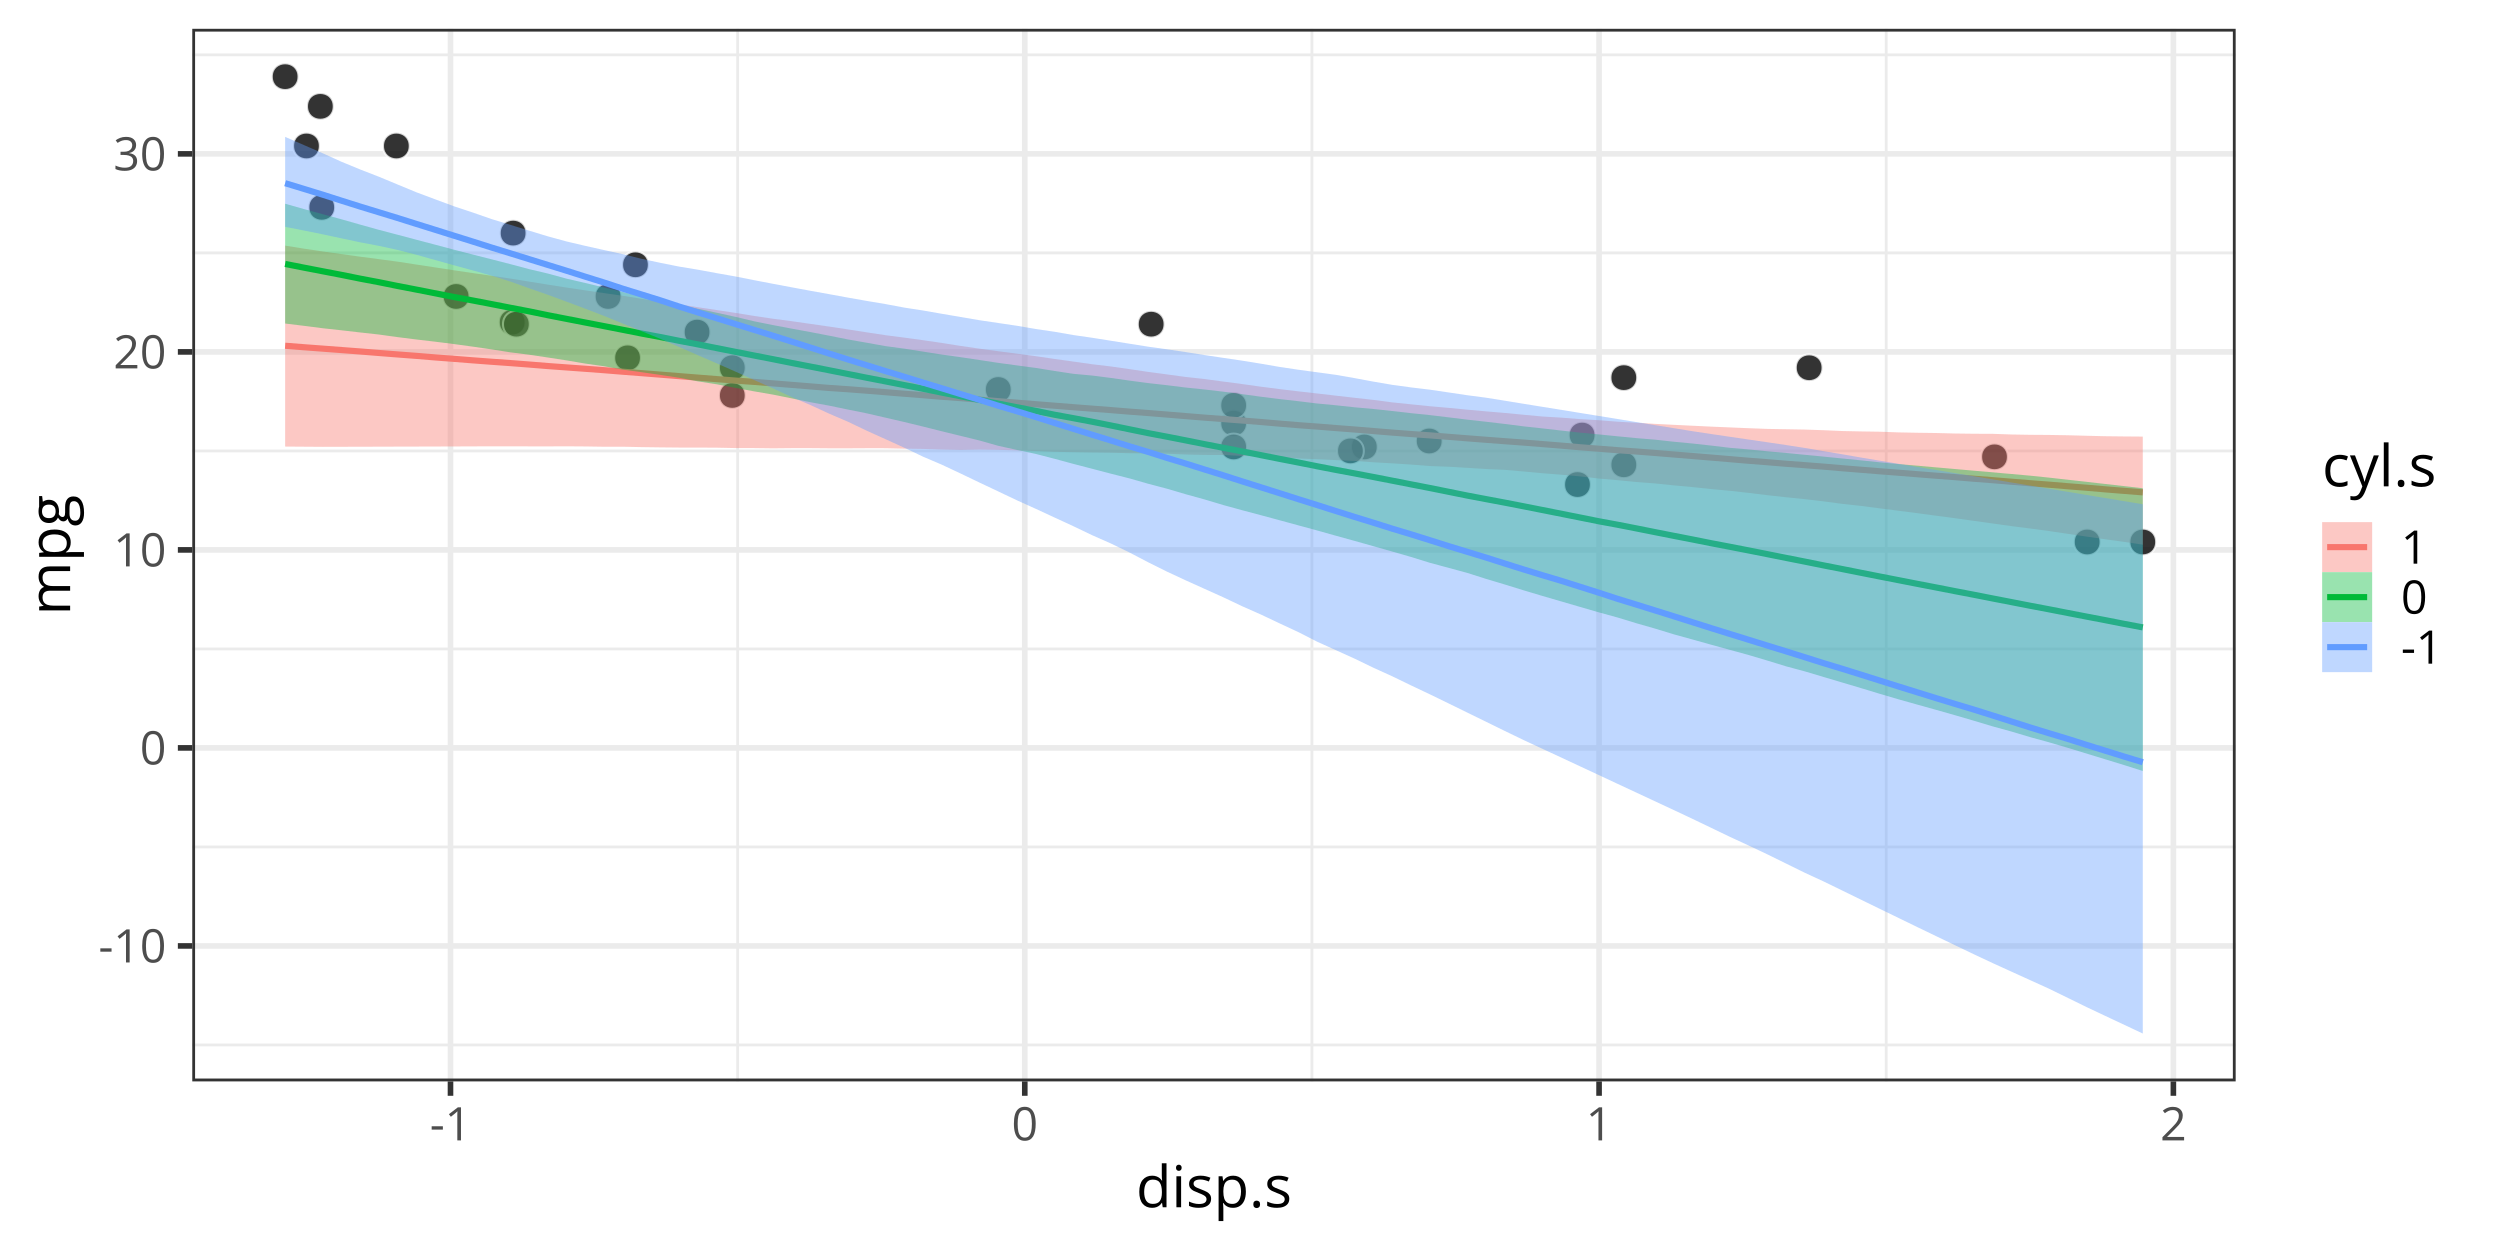 <?xml version="1.0" encoding="UTF-8"?>
<svg xmlns="http://www.w3.org/2000/svg" xmlns:xlink="http://www.w3.org/1999/xlink" width="864pt" height="432pt" viewBox="0 0 864 432" version="1.1">
<defs>
<g>
<symbol overflow="visible" id="glyph0-0">
<path style="stroke:none;" d=""/>
</symbol>
<symbol overflow="visible" id="glyph0-1">
<path style="stroke:none;" d="M 0.641 -3.719 L 0.641 -4.875 L 4.516 -4.875 L 4.516 -3.719 Z M 0.641 -3.719 "/>
</symbol>
<symbol overflow="visible" id="glyph0-2">
<path style="stroke:none;" d="M 5.625 0 L 4.359 0 L 4.359 -8.094 C 4.359 -8.406 4.359 -8.672 4.359 -8.891 C 4.359 -9.109 4.363 -9.312 4.375 -9.5 C 4.383 -9.688 4.395 -9.875 4.406 -10.062 C 4.25 -9.895 4.098 -9.754 3.953 -9.641 C 3.816 -9.523 3.645 -9.379 3.438 -9.203 L 2.125 -8.156 L 1.453 -9.047 L 4.547 -11.422 L 5.625 -11.422 Z M 5.625 0 "/>
</symbol>
<symbol overflow="visible" id="glyph0-3">
<path style="stroke:none;" d="M 8.344 -5.734 C 8.344 -4.805 8.27 -3.977 8.125 -3.25 C 7.988 -2.52 7.77 -1.898 7.469 -1.391 C 7.164 -0.891 6.773 -0.504 6.297 -0.234 C 5.816 0.023 5.238 0.156 4.562 0.156 C 3.719 0.156 3.016 -0.07 2.453 -0.531 C 1.898 -1 1.488 -1.672 1.219 -2.547 C 0.945 -3.43 0.812 -4.492 0.812 -5.734 C 0.812 -6.953 0.93 -8 1.172 -8.875 C 1.422 -9.75 1.82 -10.422 2.375 -10.891 C 2.926 -11.367 3.656 -11.609 4.562 -11.609 C 5.426 -11.609 6.133 -11.375 6.688 -10.906 C 7.25 -10.438 7.664 -9.766 7.938 -8.891 C 8.207 -8.016 8.344 -6.961 8.344 -5.734 Z M 2.109 -5.734 C 2.109 -4.672 2.188 -3.785 2.344 -3.078 C 2.508 -2.367 2.773 -1.836 3.141 -1.484 C 3.504 -1.129 3.977 -0.953 4.562 -0.953 C 5.156 -0.953 5.629 -1.125 5.984 -1.469 C 6.348 -1.82 6.613 -2.352 6.781 -3.062 C 6.945 -3.77 7.031 -4.66 7.031 -5.734 C 7.031 -6.773 6.945 -7.648 6.781 -8.359 C 6.625 -9.066 6.363 -9.598 6 -9.953 C 5.645 -10.305 5.164 -10.484 4.562 -10.484 C 3.969 -10.484 3.488 -10.305 3.125 -9.953 C 2.77 -9.598 2.508 -9.066 2.344 -8.359 C 2.188 -7.648 2.109 -6.773 2.109 -5.734 Z M 2.109 -5.734 "/>
</symbol>
<symbol overflow="visible" id="glyph0-4">
<path style="stroke:none;" d="M 8.281 0 L 0.797 0 L 0.797 -1.094 L 3.844 -4.188 C 4.414 -4.758 4.895 -5.27 5.281 -5.719 C 5.664 -6.164 5.957 -6.609 6.156 -7.047 C 6.363 -7.484 6.469 -7.961 6.469 -8.484 C 6.469 -9.129 6.273 -9.617 5.891 -9.953 C 5.516 -10.297 5.016 -10.469 4.391 -10.469 C 3.836 -10.469 3.348 -10.375 2.922 -10.188 C 2.504 -10 2.078 -9.734 1.641 -9.391 L 0.938 -10.266 C 1.238 -10.523 1.566 -10.754 1.922 -10.953 C 2.285 -11.148 2.672 -11.305 3.078 -11.422 C 3.484 -11.535 3.922 -11.594 4.391 -11.594 C 5.086 -11.594 5.691 -11.469 6.203 -11.219 C 6.711 -10.977 7.109 -10.629 7.391 -10.172 C 7.672 -9.723 7.812 -9.188 7.812 -8.562 C 7.812 -7.957 7.691 -7.395 7.453 -6.875 C 7.211 -6.352 6.875 -5.836 6.438 -5.328 C 6.008 -4.828 5.504 -4.289 4.922 -3.719 L 2.438 -1.25 L 2.438 -1.188 L 8.281 -1.188 Z M 8.281 0 "/>
</symbol>
<symbol overflow="visible" id="glyph0-5">
<path style="stroke:none;" d="M 7.859 -8.766 C 7.859 -8.254 7.758 -7.812 7.562 -7.438 C 7.363 -7.062 7.086 -6.754 6.734 -6.516 C 6.379 -6.273 5.961 -6.109 5.484 -6.016 L 5.484 -5.953 C 6.391 -5.836 7.066 -5.547 7.516 -5.078 C 7.973 -4.609 8.203 -3.992 8.203 -3.234 C 8.203 -2.578 8.047 -1.992 7.734 -1.484 C 7.43 -0.973 6.957 -0.57 6.312 -0.281 C 5.676 0.008 4.863 0.156 3.875 0.156 C 3.27 0.156 2.707 0.102 2.188 0 C 1.676 -0.094 1.188 -0.25 0.719 -0.469 L 0.719 -1.688 C 1.195 -1.457 1.711 -1.273 2.266 -1.141 C 2.828 -1.004 3.367 -0.938 3.891 -0.938 C 4.93 -0.938 5.68 -1.145 6.141 -1.562 C 6.609 -1.977 6.844 -2.547 6.844 -3.266 C 6.844 -3.754 6.711 -4.148 6.453 -4.453 C 6.191 -4.766 5.82 -4.988 5.344 -5.125 C 4.863 -5.27 4.285 -5.344 3.609 -5.344 L 2.469 -5.344 L 2.469 -6.453 L 3.609 -6.453 C 4.234 -6.453 4.758 -6.539 5.188 -6.719 C 5.625 -6.906 5.953 -7.164 6.172 -7.5 C 6.398 -7.832 6.516 -8.223 6.516 -8.672 C 6.516 -9.254 6.32 -9.703 5.938 -10.016 C 5.551 -10.328 5.031 -10.484 4.375 -10.484 C 3.969 -10.484 3.598 -10.441 3.266 -10.359 C 2.93 -10.273 2.617 -10.16 2.328 -10.016 C 2.035 -9.867 1.742 -9.703 1.453 -9.516 L 0.797 -10.406 C 1.211 -10.727 1.719 -11.004 2.312 -11.234 C 2.914 -11.473 3.598 -11.594 4.359 -11.594 C 5.523 -11.594 6.398 -11.328 6.984 -10.797 C 7.566 -10.266 7.859 -9.586 7.859 -8.766 Z M 7.859 -8.766 "/>
</symbol>
<symbol overflow="visible" id="glyph1-0">
<path style="stroke:none;" d=""/>
</symbol>
<symbol overflow="visible" id="glyph1-1">
<path style="stroke:none;" d="M 5.516 0.203 C 4.16 0.203 3.086 -0.258 2.297 -1.188 C 1.504 -2.113 1.109 -3.488 1.109 -5.312 C 1.109 -7.156 1.508 -8.547 2.312 -9.484 C 3.125 -10.43 4.203 -10.906 5.547 -10.906 C 6.109 -10.906 6.602 -10.828 7.031 -10.672 C 7.457 -10.523 7.82 -10.328 8.125 -10.078 C 8.426 -9.828 8.68 -9.539 8.891 -9.219 L 9.016 -9.219 C 8.984 -9.414 8.953 -9.691 8.922 -10.047 C 8.898 -10.398 8.891 -10.688 8.891 -10.906 L 8.891 -15.203 L 10.516 -15.203 L 10.516 0 L 9.203 0 L 8.969 -1.531 L 8.891 -1.531 C 8.691 -1.207 8.438 -0.914 8.125 -0.656 C 7.82 -0.395 7.457 -0.188 7.031 -0.031 C 6.602 0.125 6.098 0.203 5.516 0.203 Z M 5.766 -1.156 C 6.91 -1.156 7.723 -1.477 8.203 -2.125 C 8.68 -2.781 8.922 -3.75 8.922 -5.031 L 8.922 -5.328 C 8.922 -6.68 8.691 -7.723 8.234 -8.453 C 7.785 -9.18 6.961 -9.547 5.766 -9.547 C 4.773 -9.547 4.031 -9.16 3.531 -8.391 C 3.039 -7.629 2.797 -6.594 2.797 -5.281 C 2.797 -3.957 3.039 -2.938 3.531 -2.219 C 4.02 -1.508 4.766 -1.156 5.766 -1.156 Z M 5.766 -1.156 "/>
</symbol>
<symbol overflow="visible" id="glyph1-2">
<path style="stroke:none;" d="M 3.328 -10.703 L 3.328 0 L 1.703 0 L 1.703 -10.703 Z M 2.547 -14.703 C 2.805 -14.703 3.031 -14.613 3.219 -14.438 C 3.414 -14.27 3.516 -14.004 3.516 -13.641 C 3.516 -13.285 3.414 -13.02 3.219 -12.844 C 3.031 -12.664 2.805 -12.578 2.547 -12.578 C 2.266 -12.578 2.031 -12.664 1.844 -12.844 C 1.656 -13.02 1.562 -13.285 1.562 -13.641 C 1.562 -14.004 1.656 -14.27 1.844 -14.438 C 2.031 -14.613 2.266 -14.703 2.547 -14.703 Z M 2.547 -14.703 "/>
</symbol>
<symbol overflow="visible" id="glyph1-3">
<path style="stroke:none;" d="M 8.641 -2.938 C 8.641 -2.25 8.469 -1.672 8.125 -1.203 C 7.781 -0.742 7.289 -0.395 6.656 -0.156 C 6.02 0.082 5.266 0.203 4.391 0.203 C 3.641 0.203 2.988 0.141 2.438 0.016 C 1.895 -0.098 1.414 -0.266 1 -0.484 L 1 -1.969 C 1.438 -1.758 1.957 -1.566 2.562 -1.391 C 3.176 -1.211 3.797 -1.125 4.422 -1.125 C 5.348 -1.125 6.02 -1.27 6.438 -1.562 C 6.852 -1.863 7.062 -2.273 7.062 -2.797 C 7.062 -3.086 6.977 -3.344 6.812 -3.562 C 6.645 -3.789 6.363 -4.008 5.969 -4.219 C 5.582 -4.438 5.047 -4.672 4.359 -4.922 C 3.672 -5.18 3.078 -5.438 2.578 -5.688 C 2.086 -5.945 1.707 -6.266 1.438 -6.641 C 1.164 -7.016 1.031 -7.5 1.031 -8.094 C 1.031 -8.988 1.395 -9.68 2.125 -10.172 C 2.852 -10.66 3.816 -10.906 5.016 -10.906 C 5.66 -10.906 6.266 -10.836 6.828 -10.703 C 7.391 -10.578 7.914 -10.41 8.406 -10.203 L 7.859 -8.891 C 7.41 -9.086 6.938 -9.25 6.438 -9.375 C 5.938 -9.508 5.426 -9.578 4.906 -9.578 C 4.156 -9.578 3.578 -9.453 3.172 -9.203 C 2.773 -8.953 2.578 -8.613 2.578 -8.188 C 2.578 -7.852 2.672 -7.578 2.859 -7.359 C 3.047 -7.148 3.344 -6.945 3.75 -6.75 C 4.156 -6.562 4.695 -6.344 5.375 -6.094 C 6.039 -5.844 6.617 -5.586 7.109 -5.328 C 7.598 -5.066 7.973 -4.75 8.234 -4.375 C 8.504 -4 8.641 -3.52 8.641 -2.938 Z M 8.641 -2.938 "/>
</symbol>
<symbol overflow="visible" id="glyph1-4">
<path style="stroke:none;" d="M 6.734 -10.906 C 8.066 -10.906 9.129 -10.441 9.922 -9.516 C 10.723 -8.598 11.125 -7.219 11.125 -5.375 C 11.125 -4.164 10.941 -3.145 10.578 -2.312 C 10.211 -1.488 9.695 -0.863 9.031 -0.438 C 8.375 -0.008 7.598 0.203 6.703 0.203 C 6.129 0.203 5.629 0.129 5.203 -0.016 C 4.773 -0.172 4.406 -0.375 4.094 -0.625 C 3.789 -0.883 3.539 -1.164 3.344 -1.469 L 3.219 -1.469 C 3.238 -1.207 3.266 -0.898 3.297 -0.547 C 3.328 -0.191 3.344 0.117 3.344 0.391 L 3.344 4.781 L 1.703 4.781 L 1.703 -10.703 L 3.047 -10.703 L 3.266 -9.125 L 3.344 -9.125 C 3.551 -9.445 3.801 -9.742 4.094 -10.016 C 4.395 -10.285 4.758 -10.5 5.188 -10.656 C 5.625 -10.82 6.141 -10.906 6.734 -10.906 Z M 6.453 -9.531 C 5.711 -9.531 5.113 -9.383 4.656 -9.094 C 4.207 -8.812 3.879 -8.383 3.672 -7.812 C 3.461 -7.25 3.352 -6.535 3.344 -5.672 L 3.344 -5.359 C 3.344 -4.453 3.441 -3.688 3.641 -3.062 C 3.836 -2.438 4.164 -1.961 4.625 -1.641 C 5.082 -1.316 5.695 -1.156 6.469 -1.156 C 7.133 -1.156 7.688 -1.332 8.125 -1.688 C 8.57 -2.051 8.906 -2.551 9.125 -3.188 C 9.344 -3.832 9.453 -4.57 9.453 -5.406 C 9.453 -6.664 9.207 -7.664 8.719 -8.406 C 8.227 -9.156 7.473 -9.531 6.453 -9.531 Z M 6.453 -9.531 "/>
</symbol>
<symbol overflow="visible" id="glyph1-5">
<path style="stroke:none;" d="M 1.469 -1.016 C 1.469 -1.473 1.578 -1.797 1.797 -1.984 C 2.016 -2.18 2.285 -2.281 2.609 -2.281 C 2.941 -2.281 3.223 -2.18 3.453 -1.984 C 3.68 -1.797 3.797 -1.473 3.797 -1.016 C 3.797 -0.566 3.68 -0.238 3.453 -0.031 C 3.223 0.176 2.941 0.281 2.609 0.281 C 2.285 0.281 2.016 0.176 1.797 -0.031 C 1.578 -0.238 1.469 -0.566 1.469 -1.016 Z M 1.469 -1.016 "/>
</symbol>
<symbol overflow="visible" id="glyph1-6">
<path style="stroke:none;" d="M 6 0.203 C 5.031 0.203 4.176 0.004 3.438 -0.391 C 2.707 -0.797 2.133 -1.406 1.719 -2.219 C 1.312 -3.031 1.109 -4.055 1.109 -5.297 C 1.109 -6.586 1.32 -7.645 1.75 -8.469 C 2.188 -9.289 2.785 -9.898 3.547 -10.297 C 4.316 -10.703 5.188 -10.906 6.156 -10.906 C 6.688 -10.906 7.203 -10.848 7.703 -10.734 C 8.203 -10.629 8.609 -10.492 8.922 -10.328 L 8.438 -8.969 C 8.113 -9.102 7.738 -9.223 7.312 -9.328 C 6.883 -9.43 6.484 -9.484 6.109 -9.484 C 5.367 -9.484 4.754 -9.32 4.266 -9 C 3.773 -8.688 3.406 -8.219 3.156 -7.594 C 2.914 -6.977 2.797 -6.219 2.797 -5.312 C 2.797 -4.445 2.91 -3.707 3.141 -3.094 C 3.379 -2.477 3.734 -2.008 4.203 -1.688 C 4.68 -1.375 5.273 -1.219 5.984 -1.219 C 6.555 -1.219 7.066 -1.273 7.516 -1.391 C 7.973 -1.516 8.391 -1.656 8.766 -1.812 L 8.766 -0.375 C 8.398 -0.188 8 -0.047 7.562 0.047 C 7.125 0.148 6.602 0.203 6 0.203 Z M 6 0.203 "/>
</symbol>
<symbol overflow="visible" id="glyph1-7">
<path style="stroke:none;" d="M 0.016 -10.703 L 1.766 -10.703 L 4.125 -4.5 C 4.258 -4.133 4.383 -3.781 4.5 -3.438 C 4.613 -3.102 4.719 -2.781 4.812 -2.469 C 4.906 -2.164 4.977 -1.875 5.031 -1.594 L 5.094 -1.594 C 5.188 -1.914 5.316 -2.344 5.484 -2.875 C 5.66 -3.406 5.844 -3.945 6.031 -4.5 L 8.266 -10.703 L 10.016 -10.703 L 5.359 1.578 C 5.109 2.234 4.816 2.805 4.484 3.297 C 4.16 3.785 3.766 4.16 3.297 4.422 C 2.828 4.68 2.266 4.812 1.609 4.812 C 1.297 4.812 1.02 4.789 0.781 4.75 C 0.551 4.719 0.352 4.68 0.188 4.641 L 0.188 3.344 C 0.332 3.375 0.504 3.398 0.703 3.422 C 0.91 3.453 1.125 3.469 1.344 3.469 C 1.75 3.469 2.098 3.391 2.391 3.234 C 2.691 3.086 2.945 2.863 3.156 2.562 C 3.375 2.27 3.562 1.926 3.719 1.531 L 4.312 0.016 Z M 0.016 -10.703 "/>
</symbol>
<symbol overflow="visible" id="glyph1-8">
<path style="stroke:none;" d="M 3.344 0 L 1.703 0 L 1.703 -15.203 L 3.344 -15.203 Z M 3.344 0 "/>
</symbol>
<symbol overflow="visible" id="glyph2-0">
<path style="stroke:none;" d=""/>
</symbol>
<symbol overflow="visible" id="glyph2-1">
<path style="stroke:none;" d="M -10.906 -13.328 C -10.906 -14.504 -10.594 -15.391 -9.969 -15.984 C -9.352 -16.586 -8.367 -16.891 -7.016 -16.891 L 0 -16.891 L 0 -15.297 L -6.938 -15.297 C -7.801 -15.297 -8.445 -15.109 -8.875 -14.734 C -9.312 -14.359 -9.531 -13.801 -9.531 -13.062 C -9.531 -12.031 -9.227 -11.281 -8.625 -10.812 C -8.031 -10.344 -7.148 -10.109 -5.984 -10.109 L 0 -10.109 L 0 -8.5 L -6.938 -8.5 C -7.508 -8.5 -7.988 -8.414 -8.375 -8.25 C -8.758 -8.082 -9.047 -7.832 -9.234 -7.5 C -9.43 -7.176 -9.531 -6.766 -9.531 -6.266 C -9.531 -5.555 -9.383 -4.984 -9.094 -4.547 C -8.801 -4.117 -8.363 -3.805 -7.781 -3.609 C -7.207 -3.422 -6.504 -3.328 -5.672 -3.328 L 0 -3.328 L 0 -1.703 L -10.703 -1.703 L -10.703 -3.016 L -9.188 -3.266 L -9.188 -3.344 C -9.562 -3.562 -9.875 -3.832 -10.125 -4.156 C -10.383 -4.488 -10.578 -4.852 -10.703 -5.25 C -10.836 -5.656 -10.906 -6.086 -10.906 -6.547 C -10.906 -7.359 -10.75 -8.039 -10.438 -8.594 C -10.133 -9.145 -9.676 -9.539 -9.062 -9.781 L -9.062 -9.875 C -9.676 -10.227 -10.133 -10.707 -10.438 -11.312 C -10.75 -11.926 -10.906 -12.598 -10.906 -13.328 Z M -10.906 -13.328 "/>
</symbol>
<symbol overflow="visible" id="glyph2-2">
<path style="stroke:none;" d="M -10.906 -6.734 C -10.906 -8.066 -10.441 -9.129 -9.516 -9.922 C -8.598 -10.723 -7.219 -11.125 -5.375 -11.125 C -4.164 -11.125 -3.145 -10.941 -2.312 -10.578 C -1.488 -10.211 -0.863 -9.695 -0.438 -9.031 C -0.008 -8.375 0.203 -7.598 0.203 -6.703 C 0.203 -6.129 0.129 -5.629 -0.016 -5.203 C -0.172 -4.773 -0.375 -4.406 -0.625 -4.094 C -0.883 -3.789 -1.164 -3.539 -1.469 -3.344 L -1.469 -3.219 C -1.207 -3.238 -0.898 -3.266 -0.547 -3.297 C -0.191 -3.328 0.117 -3.344 0.391 -3.344 L 4.781 -3.344 L 4.781 -1.703 L -10.703 -1.703 L -10.703 -3.047 L -9.125 -3.266 L -9.125 -3.344 C -9.445 -3.551 -9.742 -3.801 -10.016 -4.094 C -10.285 -4.395 -10.5 -4.758 -10.656 -5.188 C -10.82 -5.625 -10.906 -6.141 -10.906 -6.734 Z M -9.531 -6.453 C -9.531 -5.711 -9.383 -5.113 -9.094 -4.656 C -8.812 -4.207 -8.383 -3.879 -7.812 -3.672 C -7.25 -3.461 -6.535 -3.352 -5.672 -3.344 L -5.359 -3.344 C -4.453 -3.344 -3.688 -3.441 -3.062 -3.641 C -2.438 -3.836 -1.961 -4.164 -1.641 -4.625 C -1.316 -5.082 -1.156 -5.695 -1.156 -6.469 C -1.156 -7.133 -1.332 -7.688 -1.688 -8.125 C -2.051 -8.57 -2.551 -8.906 -3.188 -9.125 C -3.832 -9.344 -4.57 -9.453 -5.406 -9.453 C -6.664 -9.453 -7.664 -9.207 -8.406 -8.719 C -9.156 -8.227 -9.531 -7.473 -9.531 -6.453 Z M -9.531 -6.453 "/>
</symbol>
<symbol overflow="visible" id="glyph2-3">
<path style="stroke:none;" d="M 4.812 -4.703 C 4.812 -3.297 4.547 -2.207 4.016 -1.438 C 3.492 -0.676 2.758 -0.297 1.812 -0.297 C 1.145 -0.297 0.57 -0.508 0.094 -0.938 C -0.375 -1.363 -0.688 -1.957 -0.844 -2.719 C -0.977 -2.438 -1.176 -2.195 -1.438 -2 C -1.695 -1.801 -1.992 -1.703 -2.328 -1.703 C -2.723 -1.703 -3.066 -1.812 -3.359 -2.031 C -3.66 -2.25 -3.945 -2.582 -4.219 -3.031 C -4.445 -2.469 -4.832 -2.008 -5.375 -1.656 C -5.914 -1.312 -6.551 -1.141 -7.281 -1.141 C -8.039 -1.141 -8.691 -1.297 -9.234 -1.609 C -9.785 -1.93 -10.203 -2.395 -10.484 -3 C -10.773 -3.613 -10.922 -4.348 -10.922 -5.203 C -10.922 -5.391 -10.91 -5.578 -10.891 -5.766 C -10.879 -5.961 -10.859 -6.148 -10.828 -6.328 C -10.797 -6.504 -10.758 -6.656 -10.719 -6.781 L -10.719 -10.453 L -9.672 -10.453 L -9.438 -8.484 C -9.176 -8.68 -8.867 -8.844 -8.516 -8.969 C -8.16 -9.102 -7.766 -9.172 -7.328 -9.172 C -6.254 -9.172 -5.406 -8.805 -4.781 -8.078 C -4.156 -7.359 -3.844 -6.367 -3.844 -5.109 C -3.844 -4.805 -3.867 -4.5 -3.922 -4.188 C -3.742 -3.875 -3.547 -3.633 -3.328 -3.469 C -3.117 -3.301 -2.875 -3.219 -2.594 -3.219 C -2.383 -3.219 -2.219 -3.281 -2.094 -3.406 C -1.969 -3.531 -1.875 -3.711 -1.812 -3.953 C -1.758 -4.191 -1.734 -4.484 -1.734 -4.828 L -1.734 -6.703 C -1.734 -7.867 -1.488 -8.766 -1 -9.391 C -0.52 -10.016 0.191 -10.328 1.141 -10.328 C 2.316 -10.328 3.223 -9.844 3.859 -8.875 C 4.492 -7.914 4.812 -6.523 4.812 -4.703 Z M 3.531 -4.75 C 3.531 -5.633 3.441 -6.367 3.266 -6.953 C 3.086 -7.535 2.832 -7.969 2.5 -8.25 C 2.164 -8.539 1.766 -8.688 1.297 -8.688 C 0.867 -8.688 0.547 -8.586 0.328 -8.391 C 0.109 -8.203 -0.035 -7.914 -0.109 -7.531 C -0.18 -7.156 -0.219 -6.695 -0.219 -6.156 L -0.219 -4.297 C -0.219 -3.816 -0.145 -3.395 0 -3.031 C 0.145 -2.676 0.363 -2.398 0.656 -2.203 C 0.957 -2.016 1.328 -1.922 1.766 -1.922 C 2.336 -1.922 2.773 -2.164 3.078 -2.656 C 3.379 -3.145 3.531 -3.844 3.531 -4.75 Z M -5.016 -5.172 C -5.016 -5.941 -5.207 -6.52 -5.594 -6.906 C -5.988 -7.301 -6.562 -7.5 -7.312 -7.5 C -8.113 -7.5 -8.711 -7.301 -9.109 -6.906 C -9.516 -6.508 -9.719 -5.922 -9.719 -5.141 C -9.719 -4.398 -9.508 -3.828 -9.094 -3.422 C -8.688 -3.023 -8.082 -2.828 -7.281 -2.828 C -6.551 -2.828 -5.988 -3.031 -5.594 -3.438 C -5.207 -3.844 -5.016 -4.422 -5.016 -5.172 Z M -5.016 -5.172 "/>
</symbol>
</g>
<clipPath id="clip1">
  <path d="M 66.449 9.961 L 772.648 9.961 L 772.648 373.723 L 66.449 373.723 Z M 66.449 9.961 "/>
</clipPath>
<clipPath id="clip2">
  <path d="M 66.449 360 L 772.648 360 L 772.648 362 L 66.449 362 Z M 66.449 360 "/>
</clipPath>
<clipPath id="clip3">
  <path d="M 66.449 292 L 772.648 292 L 772.648 294 L 66.449 294 Z M 66.449 292 "/>
</clipPath>
<clipPath id="clip4">
  <path d="M 66.449 223 L 772.648 223 L 772.648 225 L 66.449 225 Z M 66.449 223 "/>
</clipPath>
<clipPath id="clip5">
  <path d="M 66.449 155 L 772.648 155 L 772.648 157 L 66.449 157 Z M 66.449 155 "/>
</clipPath>
<clipPath id="clip6">
  <path d="M 66.449 86 L 772.648 86 L 772.648 88 L 66.449 88 Z M 66.449 86 "/>
</clipPath>
<clipPath id="clip7">
  <path d="M 66.449 18 L 772.648 18 L 772.648 20 L 66.449 20 Z M 66.449 18 "/>
</clipPath>
<clipPath id="clip8">
  <path d="M 254 9.961 L 256 9.961 L 256 373.723 L 254 373.723 Z M 254 9.961 "/>
</clipPath>
<clipPath id="clip9">
  <path d="M 452 9.961 L 454 9.961 L 454 373.723 L 452 373.723 Z M 452 9.961 "/>
</clipPath>
<clipPath id="clip10">
  <path d="M 651 9.961 L 653 9.961 L 653 373.723 L 651 373.723 Z M 651 9.961 "/>
</clipPath>
<clipPath id="clip11">
  <path d="M 66.449 325 L 772.648 325 L 772.648 328 L 66.449 328 Z M 66.449 325 "/>
</clipPath>
<clipPath id="clip12">
  <path d="M 66.449 257 L 772.648 257 L 772.648 260 L 66.449 260 Z M 66.449 257 "/>
</clipPath>
<clipPath id="clip13">
  <path d="M 66.449 189 L 772.648 189 L 772.648 192 L 66.449 192 Z M 66.449 189 "/>
</clipPath>
<clipPath id="clip14">
  <path d="M 66.449 120 L 772.648 120 L 772.648 123 L 66.449 123 Z M 66.449 120 "/>
</clipPath>
<clipPath id="clip15">
  <path d="M 66.449 52 L 772.648 52 L 772.648 55 L 66.449 55 Z M 66.449 52 "/>
</clipPath>
<clipPath id="clip16">
  <path d="M 154 9.961 L 157 9.961 L 157 373.723 L 154 373.723 Z M 154 9.961 "/>
</clipPath>
<clipPath id="clip17">
  <path d="M 353 9.961 L 356 9.961 L 356 373.723 L 353 373.723 Z M 353 9.961 "/>
</clipPath>
<clipPath id="clip18">
  <path d="M 551 9.961 L 554 9.961 L 554 373.723 L 551 373.723 Z M 551 9.961 "/>
</clipPath>
<clipPath id="clip19">
  <path d="M 750 9.961 L 753 9.961 L 753 373.723 L 750 373.723 Z M 750 9.961 "/>
</clipPath>
<clipPath id="clip20">
  <path d="M 66.449 9.961 L 772.648 9.961 L 772.648 373.723 L 66.449 373.723 Z M 66.449 9.961 "/>
</clipPath>
</defs>
<g id="surface284">
<rect x="0" y="0" width="864" height="432" style="fill:rgb(100%,100%,100%);fill-opacity:1;stroke:none;"/>
<rect x="0" y="0" width="864" height="432" style="fill:rgb(100%,100%,100%);fill-opacity:1;stroke:none;"/>
<path style="fill:none;stroke-width:1.94;stroke-linecap:round;stroke-linejoin:round;stroke:rgb(100%,100%,100%);stroke-opacity:1;stroke-miterlimit:10;" d="M 0 432 L 864 432 L 864 0 L 0 0 Z M 0 432 "/>
<g clip-path="url(#clip1)" clip-rule="nonzero">
<path style=" stroke:none;fill-rule:nonzero;fill:rgb(100%,100%,100%);fill-opacity:1;" d="M 66.449 373.723 L 772.648 373.723 L 772.648 9.961 L 66.449 9.961 Z M 66.449 373.723 "/>
</g>
<g clip-path="url(#clip2)" clip-rule="nonzero">
<path style="fill:none;stroke-width:0.97;stroke-linecap:butt;stroke-linejoin:round;stroke:rgb(92.157%,92.157%,92.157%);stroke-opacity:1;stroke-miterlimit:10;" d="M 66.449 361.125 L 772.648 361.125 "/>
</g>
<g clip-path="url(#clip3)" clip-rule="nonzero">
<path style="fill:none;stroke-width:0.97;stroke-linecap:butt;stroke-linejoin:round;stroke:rgb(92.157%,92.157%,92.157%);stroke-opacity:1;stroke-miterlimit:10;" d="M 66.449 292.695 L 772.648 292.695 "/>
</g>
<g clip-path="url(#clip4)" clip-rule="nonzero">
<path style="fill:none;stroke-width:0.97;stroke-linecap:butt;stroke-linejoin:round;stroke:rgb(92.157%,92.157%,92.157%);stroke-opacity:1;stroke-miterlimit:10;" d="M 66.449 224.262 L 772.648 224.262 "/>
</g>
<g clip-path="url(#clip5)" clip-rule="nonzero">
<path style="fill:none;stroke-width:0.97;stroke-linecap:butt;stroke-linejoin:round;stroke:rgb(92.157%,92.157%,92.157%);stroke-opacity:1;stroke-miterlimit:10;" d="M 66.449 155.832 L 772.648 155.832 "/>
</g>
<g clip-path="url(#clip6)" clip-rule="nonzero">
<path style="fill:none;stroke-width:0.97;stroke-linecap:butt;stroke-linejoin:round;stroke:rgb(92.157%,92.157%,92.157%);stroke-opacity:1;stroke-miterlimit:10;" d="M 66.449 87.402 L 772.648 87.402 "/>
</g>
<g clip-path="url(#clip7)" clip-rule="nonzero">
<path style="fill:none;stroke-width:0.97;stroke-linecap:butt;stroke-linejoin:round;stroke:rgb(92.157%,92.157%,92.157%);stroke-opacity:1;stroke-miterlimit:10;" d="M 66.449 18.969 L 772.648 18.969 "/>
</g>
<g clip-path="url(#clip8)" clip-rule="nonzero">
<path style="fill:none;stroke-width:0.97;stroke-linecap:butt;stroke-linejoin:round;stroke:rgb(92.157%,92.157%,92.157%);stroke-opacity:1;stroke-miterlimit:10;" d="M 254.93 373.723 L 254.93 9.961 "/>
</g>
<g clip-path="url(#clip9)" clip-rule="nonzero">
<path style="fill:none;stroke-width:0.97;stroke-linecap:butt;stroke-linejoin:round;stroke:rgb(92.157%,92.157%,92.157%);stroke-opacity:1;stroke-miterlimit:10;" d="M 453.402 373.723 L 453.402 9.961 "/>
</g>
<g clip-path="url(#clip10)" clip-rule="nonzero">
<path style="fill:none;stroke-width:0.97;stroke-linecap:butt;stroke-linejoin:round;stroke:rgb(92.157%,92.157%,92.157%);stroke-opacity:1;stroke-miterlimit:10;" d="M 651.879 373.723 L 651.879 9.961 "/>
</g>
<g clip-path="url(#clip11)" clip-rule="nonzero">
<path style="fill:none;stroke-width:1.94;stroke-linecap:butt;stroke-linejoin:round;stroke:rgb(92.157%,92.157%,92.157%);stroke-opacity:1;stroke-miterlimit:10;" d="M 66.449 326.91 L 772.648 326.91 "/>
</g>
<g clip-path="url(#clip12)" clip-rule="nonzero">
<path style="fill:none;stroke-width:1.94;stroke-linecap:butt;stroke-linejoin:round;stroke:rgb(92.157%,92.157%,92.157%);stroke-opacity:1;stroke-miterlimit:10;" d="M 66.449 258.477 L 772.648 258.477 "/>
</g>
<g clip-path="url(#clip13)" clip-rule="nonzero">
<path style="fill:none;stroke-width:1.94;stroke-linecap:butt;stroke-linejoin:round;stroke:rgb(92.157%,92.157%,92.157%);stroke-opacity:1;stroke-miterlimit:10;" d="M 66.449 190.047 L 772.648 190.047 "/>
</g>
<g clip-path="url(#clip14)" clip-rule="nonzero">
<path style="fill:none;stroke-width:1.94;stroke-linecap:butt;stroke-linejoin:round;stroke:rgb(92.157%,92.157%,92.157%);stroke-opacity:1;stroke-miterlimit:10;" d="M 66.449 121.617 L 772.648 121.617 "/>
</g>
<g clip-path="url(#clip15)" clip-rule="nonzero">
<path style="fill:none;stroke-width:1.94;stroke-linecap:butt;stroke-linejoin:round;stroke:rgb(92.157%,92.157%,92.157%);stroke-opacity:1;stroke-miterlimit:10;" d="M 66.449 53.184 L 772.648 53.184 "/>
</g>
<g clip-path="url(#clip16)" clip-rule="nonzero">
<path style="fill:none;stroke-width:1.94;stroke-linecap:butt;stroke-linejoin:round;stroke:rgb(92.157%,92.157%,92.157%);stroke-opacity:1;stroke-miterlimit:10;" d="M 155.691 373.723 L 155.691 9.961 "/>
</g>
<g clip-path="url(#clip17)" clip-rule="nonzero">
<path style="fill:none;stroke-width:1.94;stroke-linecap:butt;stroke-linejoin:round;stroke:rgb(92.157%,92.157%,92.157%);stroke-opacity:1;stroke-miterlimit:10;" d="M 354.164 373.723 L 354.164 9.961 "/>
</g>
<g clip-path="url(#clip18)" clip-rule="nonzero">
<path style="fill:none;stroke-width:1.94;stroke-linecap:butt;stroke-linejoin:round;stroke:rgb(92.157%,92.157%,92.157%);stroke-opacity:1;stroke-miterlimit:10;" d="M 552.641 373.723 L 552.641 9.961 "/>
</g>
<g clip-path="url(#clip19)" clip-rule="nonzero">
<path style="fill:none;stroke-width:1.94;stroke-linecap:butt;stroke-linejoin:round;stroke:rgb(92.157%,92.157%,92.157%);stroke-opacity:1;stroke-miterlimit:10;" d="M 751.117 373.723 L 751.117 9.961 "/>
</g>
<path style="fill-rule:nonzero;fill:rgb(0%,0%,0%);fill-opacity:0.8;stroke-width:0.709;stroke-linecap:round;stroke-linejoin:round;stroke:rgb(100%,100%,100%);stroke-opacity:0.8;stroke-miterlimit:10;" d="M 245.535 114.773 C 245.535 120.938 236.289 120.938 236.289 114.773 C 236.289 108.609 245.535 108.609 245.535 114.773 "/>
<path style="fill-rule:nonzero;fill:rgb(0%,0%,0%);fill-opacity:0.8;stroke-width:0.709;stroke-linecap:round;stroke-linejoin:round;stroke:rgb(100%,100%,100%);stroke-opacity:0.8;stroke-miterlimit:10;" d="M 245.535 114.773 C 245.535 120.938 236.289 120.938 236.289 114.773 C 236.289 108.609 245.535 108.609 245.535 114.773 "/>
<path style="fill-rule:nonzero;fill:rgb(0%,0%,0%);fill-opacity:0.8;stroke-width:0.709;stroke-linecap:round;stroke-linejoin:round;stroke:rgb(100%,100%,100%);stroke-opacity:0.8;stroke-miterlimit:10;" d="M 162.262 102.457 C 162.262 108.617 153.016 108.617 153.016 102.457 C 153.016 96.293 162.262 96.293 162.262 102.457 "/>
<path style="fill-rule:nonzero;fill:rgb(0%,0%,0%);fill-opacity:0.8;stroke-width:0.709;stroke-linecap:round;stroke-linejoin:round;stroke:rgb(100%,100%,100%);stroke-opacity:0.8;stroke-miterlimit:10;" d="M 402.469 112.035 C 402.469 118.199 393.227 118.199 393.227 112.035 C 393.227 105.871 402.469 105.871 402.469 112.035 "/>
<path style="fill-rule:nonzero;fill:rgb(0%,0%,0%);fill-opacity:0.8;stroke-width:0.709;stroke-linecap:round;stroke-linejoin:round;stroke:rgb(100%,100%,100%);stroke-opacity:0.8;stroke-miterlimit:10;" d="M 565.812 130.512 C 565.812 136.676 556.57 136.676 556.57 130.512 C 556.57 124.348 565.812 124.348 565.812 130.512 "/>
<path style="fill-rule:nonzero;fill:rgb(0%,0%,0%);fill-opacity:0.8;stroke-width:0.709;stroke-linecap:round;stroke-linejoin:round;stroke:rgb(100%,100%,100%);stroke-opacity:0.8;stroke-miterlimit:10;" d="M 349.625 134.617 C 349.625 140.781 340.379 140.781 340.379 134.617 C 340.379 128.457 349.625 128.457 349.625 134.617 "/>
<path style="fill-rule:nonzero;fill:rgb(0%,0%,0%);fill-opacity:0.8;stroke-width:0.709;stroke-linecap:round;stroke-linejoin:round;stroke:rgb(100%,100%,100%);stroke-opacity:0.8;stroke-miterlimit:10;" d="M 565.812 160.621 C 565.812 166.785 556.57 166.785 556.57 160.621 C 556.57 154.457 565.812 154.457 565.812 160.621 "/>
<path style="fill-rule:nonzero;fill:rgb(0%,0%,0%);fill-opacity:0.8;stroke-width:0.709;stroke-linecap:round;stroke-linejoin:round;stroke:rgb(100%,100%,100%);stroke-opacity:0.8;stroke-miterlimit:10;" d="M 224.234 91.508 C 224.234 97.668 214.992 97.668 214.992 91.508 C 214.992 85.344 224.234 85.344 224.234 91.508 "/>
<path style="fill-rule:nonzero;fill:rgb(0%,0%,0%);fill-opacity:0.8;stroke-width:0.709;stroke-linecap:round;stroke-linejoin:round;stroke:rgb(100%,100%,100%);stroke-opacity:0.8;stroke-miterlimit:10;" d="M 214.785 102.457 C 214.785 108.617 205.543 108.617 205.543 102.457 C 205.543 96.293 214.785 96.293 214.785 102.457 "/>
<path style="fill-rule:nonzero;fill:rgb(0%,0%,0%);fill-opacity:0.8;stroke-width:0.709;stroke-linecap:round;stroke-linejoin:round;stroke:rgb(100%,100%,100%);stroke-opacity:0.8;stroke-miterlimit:10;" d="M 257.703 127.09 C 257.703 133.254 248.461 133.254 248.461 127.09 C 248.461 120.926 257.703 120.926 257.703 127.09 "/>
<path style="fill-rule:nonzero;fill:rgb(0%,0%,0%);fill-opacity:0.8;stroke-width:0.709;stroke-linecap:round;stroke-linejoin:round;stroke:rgb(100%,100%,100%);stroke-opacity:0.8;stroke-miterlimit:10;" d="M 257.703 136.672 C 257.703 142.836 248.461 142.836 248.461 136.672 C 248.461 130.508 257.703 130.508 257.703 136.672 "/>
<path style="fill-rule:nonzero;fill:rgb(0%,0%,0%);fill-opacity:0.8;stroke-width:0.709;stroke-linecap:round;stroke-linejoin:round;stroke:rgb(100%,100%,100%);stroke-opacity:0.8;stroke-miterlimit:10;" d="M 430.977 146.25 C 430.977 152.414 421.73 152.414 421.73 146.25 C 421.73 140.09 430.977 140.09 430.977 146.25 "/>
<path style="fill-rule:nonzero;fill:rgb(0%,0%,0%);fill-opacity:0.8;stroke-width:0.709;stroke-linecap:round;stroke-linejoin:round;stroke:rgb(100%,100%,100%);stroke-opacity:0.8;stroke-miterlimit:10;" d="M 430.977 140.094 C 430.977 146.254 421.73 146.254 421.73 140.094 C 421.73 133.93 430.977 133.93 430.977 140.094 "/>
<path style="fill-rule:nonzero;fill:rgb(0%,0%,0%);fill-opacity:0.8;stroke-width:0.709;stroke-linecap:round;stroke-linejoin:round;stroke:rgb(100%,100%,100%);stroke-opacity:0.8;stroke-miterlimit:10;" d="M 430.977 154.465 C 430.977 160.625 421.73 160.625 421.73 154.465 C 421.73 148.301 430.977 148.301 430.977 154.465 "/>
<path style="fill-rule:nonzero;fill:rgb(0%,0%,0%);fill-opacity:0.8;stroke-width:0.709;stroke-linecap:round;stroke-linejoin:round;stroke:rgb(100%,100%,100%);stroke-opacity:0.8;stroke-miterlimit:10;" d="M 745.168 187.309 C 745.168 193.473 735.926 193.473 735.926 187.309 C 735.926 181.148 745.168 181.148 745.168 187.309 "/>
<path style="fill-rule:nonzero;fill:rgb(0%,0%,0%);fill-opacity:0.8;stroke-width:0.709;stroke-linecap:round;stroke-linejoin:round;stroke:rgb(100%,100%,100%);stroke-opacity:0.8;stroke-miterlimit:10;" d="M 725.953 187.309 C 725.953 193.473 716.707 193.473 716.707 187.309 C 716.707 181.148 725.953 181.148 725.953 187.309 "/>
<path style="fill-rule:nonzero;fill:rgb(0%,0%,0%);fill-opacity:0.8;stroke-width:0.709;stroke-linecap:round;stroke-linejoin:round;stroke:rgb(100%,100%,100%);stroke-opacity:0.8;stroke-miterlimit:10;" d="M 693.926 157.883 C 693.926 164.047 684.68 164.047 684.68 157.883 C 684.68 151.723 693.926 151.723 693.926 157.883 "/>
<path style="fill-rule:nonzero;fill:rgb(0%,0%,0%);fill-opacity:0.8;stroke-width:0.709;stroke-linecap:round;stroke-linejoin:round;stroke:rgb(100%,100%,100%);stroke-opacity:0.8;stroke-miterlimit:10;" d="M 115.34 36.762 C 115.34 42.926 106.098 42.926 106.098 36.762 C 106.098 30.598 115.34 30.598 115.34 36.762 "/>
<path style="fill-rule:nonzero;fill:rgb(0%,0%,0%);fill-opacity:0.8;stroke-width:0.709;stroke-linecap:round;stroke-linejoin:round;stroke:rgb(100%,100%,100%);stroke-opacity:0.8;stroke-miterlimit:10;" d="M 110.535 50.449 C 110.535 56.609 101.293 56.609 101.293 50.449 C 101.293 44.285 110.535 44.285 110.535 50.449 "/>
<path style="fill-rule:nonzero;fill:rgb(0%,0%,0%);fill-opacity:0.8;stroke-width:0.709;stroke-linecap:round;stroke-linejoin:round;stroke:rgb(100%,100%,100%);stroke-opacity:0.8;stroke-miterlimit:10;" d="M 103.168 26.496 C 103.168 32.66 93.926 32.66 93.926 26.496 C 93.926 20.336 103.168 20.336 103.168 26.496 "/>
<path style="fill-rule:nonzero;fill:rgb(0%,0%,0%);fill-opacity:0.8;stroke-width:0.709;stroke-linecap:round;stroke-linejoin:round;stroke:rgb(100%,100%,100%);stroke-opacity:0.8;stroke-miterlimit:10;" d="M 181.637 111.352 C 181.637 117.516 172.395 117.516 172.395 111.352 C 172.395 105.188 181.637 105.188 181.637 111.352 "/>
<path style="fill-rule:nonzero;fill:rgb(0%,0%,0%);fill-opacity:0.8;stroke-width:0.709;stroke-linecap:round;stroke-linejoin:round;stroke:rgb(100%,100%,100%);stroke-opacity:0.8;stroke-miterlimit:10;" d="M 498.555 152.41 C 498.555 158.574 489.309 158.574 489.309 152.41 C 489.309 146.246 498.555 146.246 498.555 152.41 "/>
<path style="fill-rule:nonzero;fill:rgb(0%,0%,0%);fill-opacity:0.8;stroke-width:0.709;stroke-linecap:round;stroke-linejoin:round;stroke:rgb(100%,100%,100%);stroke-opacity:0.8;stroke-miterlimit:10;" d="M 476.137 154.465 C 476.137 160.625 466.891 160.625 466.891 154.465 C 466.891 148.301 476.137 148.301 476.137 154.465 "/>
<path style="fill-rule:nonzero;fill:rgb(0%,0%,0%);fill-opacity:0.8;stroke-width:0.709;stroke-linecap:round;stroke-linejoin:round;stroke:rgb(100%,100%,100%);stroke-opacity:0.8;stroke-miterlimit:10;" d="M 549.801 167.465 C 549.801 173.629 540.555 173.629 540.555 167.465 C 540.555 161.301 549.801 161.301 549.801 167.465 "/>
<path style="fill-rule:nonzero;fill:rgb(0%,0%,0%);fill-opacity:0.8;stroke-width:0.709;stroke-linecap:round;stroke-linejoin:round;stroke:rgb(100%,100%,100%);stroke-opacity:0.8;stroke-miterlimit:10;" d="M 629.867 127.09 C 629.867 133.254 620.625 133.254 620.625 127.09 C 620.625 120.926 629.867 120.926 629.867 127.09 "/>
<path style="fill-rule:nonzero;fill:rgb(0%,0%,0%);fill-opacity:0.8;stroke-width:0.709;stroke-linecap:round;stroke-linejoin:round;stroke:rgb(100%,100%,100%);stroke-opacity:0.8;stroke-miterlimit:10;" d="M 115.82 71.66 C 115.82 77.824 106.578 77.824 106.578 71.66 C 106.578 65.5 115.82 65.5 115.82 71.66 "/>
<path style="fill-rule:nonzero;fill:rgb(0%,0%,0%);fill-opacity:0.8;stroke-width:0.709;stroke-linecap:round;stroke-linejoin:round;stroke:rgb(100%,100%,100%);stroke-opacity:0.8;stroke-miterlimit:10;" d="M 181.957 80.559 C 181.957 86.719 172.715 86.719 172.715 80.559 C 172.715 74.395 181.957 74.395 181.957 80.559 "/>
<path style="fill-rule:nonzero;fill:rgb(0%,0%,0%);fill-opacity:0.8;stroke-width:0.709;stroke-linecap:round;stroke-linejoin:round;stroke:rgb(100%,100%,100%);stroke-opacity:0.8;stroke-miterlimit:10;" d="M 141.602 50.449 C 141.602 56.609 132.359 56.609 132.359 50.449 C 132.359 44.285 141.602 44.285 141.602 50.449 "/>
<path style="fill-rule:nonzero;fill:rgb(0%,0%,0%);fill-opacity:0.8;stroke-width:0.709;stroke-linecap:round;stroke-linejoin:round;stroke:rgb(100%,100%,100%);stroke-opacity:0.8;stroke-miterlimit:10;" d="M 551.402 150.355 C 551.402 156.52 542.156 156.52 542.156 150.355 C 542.156 144.195 551.402 144.195 551.402 150.355 "/>
<path style="fill-rule:nonzero;fill:rgb(0%,0%,0%);fill-opacity:0.8;stroke-width:0.709;stroke-linecap:round;stroke-linejoin:round;stroke:rgb(100%,100%,100%);stroke-opacity:0.8;stroke-miterlimit:10;" d="M 221.512 123.668 C 221.512 129.832 212.27 129.832 212.27 123.668 C 212.27 117.508 221.512 117.508 221.512 123.668 "/>
<path style="fill-rule:nonzero;fill:rgb(0%,0%,0%);fill-opacity:0.8;stroke-width:0.709;stroke-linecap:round;stroke-linejoin:round;stroke:rgb(100%,100%,100%);stroke-opacity:0.8;stroke-miterlimit:10;" d="M 471.332 155.832 C 471.332 161.996 462.086 161.996 462.086 155.832 C 462.086 149.668 471.332 149.668 471.332 155.832 "/>
<path style="fill-rule:nonzero;fill:rgb(0%,0%,0%);fill-opacity:0.8;stroke-width:0.709;stroke-linecap:round;stroke-linejoin:round;stroke:rgb(100%,100%,100%);stroke-opacity:0.8;stroke-miterlimit:10;" d="M 183.078 112.035 C 183.078 118.199 173.836 118.199 173.836 112.035 C 173.836 105.871 183.078 105.871 183.078 112.035 "/>
<path style=" stroke:none;fill-rule:nonzero;fill:rgb(97.255%,46.275%,42.745%);fill-opacity:0.4;" d="M 98.547 84.887 L 105.031 85.934 L 111.516 86.902 L 118.004 87.809 L 124.488 88.715 L 130.973 89.57 L 137.457 90.434 L 143.941 91.438 L 150.426 92.422 L 156.91 93.414 L 163.395 94.379 L 169.879 95.301 L 176.367 96.27 L 182.852 97.316 L 189.336 98.371 L 195.82 99.383 L 202.305 100.355 L 208.789 101.293 L 215.273 102.227 L 221.758 103.258 L 228.246 104.27 L 234.73 105.211 L 241.215 106.18 L 247.699 107.152 L 254.184 108.145 L 260.668 109.199 L 267.152 110.16 L 273.637 111.008 L 280.125 111.941 L 286.609 112.871 L 293.094 113.852 L 299.578 114.863 L 306.062 115.848 L 312.547 116.684 L 319.031 117.578 L 325.516 118.531 L 332 119.551 L 338.488 120.5 L 344.973 121.383 L 351.457 122.223 L 357.941 123.094 L 364.426 124.047 L 377.395 125.875 L 383.879 126.645 L 390.367 127.574 L 396.852 128.535 L 403.336 129.402 L 409.82 130.293 L 416.305 130.996 L 422.789 131.875 L 429.273 132.73 L 435.758 133.641 L 442.246 134.48 L 448.73 135.25 L 455.215 135.988 L 461.699 136.742 L 468.184 137.484 L 474.668 138.211 L 481.152 139.062 L 487.637 139.73 L 494.125 140.391 L 500.609 140.957 L 507.094 141.582 L 513.578 142.168 L 520.062 142.715 L 526.547 143.34 L 533.031 143.945 L 539.516 144.328 L 546 144.844 L 552.488 145.219 L 558.973 145.734 L 565.457 146.105 L 571.941 146.484 L 578.426 146.816 L 584.91 147.133 L 591.395 147.441 L 597.879 147.715 L 604.367 147.988 L 610.852 148.23 L 617.336 148.344 L 623.82 148.461 L 630.305 148.684 L 636.789 148.965 L 643.273 149.102 L 649.758 149.203 L 656.246 149.438 L 662.73 149.562 L 669.215 149.652 L 675.699 149.82 L 682.184 149.902 L 688.668 149.93 L 695.152 150.156 L 701.637 150.27 L 708.125 150.316 L 714.609 150.426 L 721.094 150.598 L 727.578 150.758 L 734.062 150.836 L 740.547 150.887 L 740.547 188.246 L 734.062 187.277 L 727.578 186.371 L 721.094 185.457 L 714.609 184.492 L 708.125 183.531 L 701.637 182.656 L 695.152 181.832 L 688.668 180.922 L 682.184 180.016 L 675.699 179.102 L 669.215 178.246 L 656.246 176.527 L 649.758 175.703 L 643.273 174.855 L 636.789 174.152 L 630.305 173.289 L 623.82 172.52 L 617.336 171.859 L 610.852 171.148 L 604.367 170.348 L 597.879 169.625 L 591.395 169.027 L 584.91 168.336 L 578.426 167.746 L 571.941 167.074 L 565.457 166.59 L 558.973 165.945 L 552.488 165.383 L 546 164.641 L 539.516 164.059 L 533.031 163.547 L 526.547 162.949 L 520.062 162.383 L 513.578 162.098 L 500.609 161.301 L 494.125 161.07 L 487.637 160.551 L 481.152 160.133 L 474.668 159.77 L 468.184 159.301 L 461.699 159.012 L 455.215 158.711 L 448.73 158.441 L 442.246 158.121 L 435.758 157.773 L 429.273 157.566 L 422.789 157.25 L 416.305 157.234 L 409.82 157.078 L 403.336 156.816 L 396.852 156.715 L 390.367 156.637 L 383.879 156.457 L 377.395 156.383 L 370.91 156.277 L 364.426 156.145 L 357.941 155.883 L 351.457 155.652 L 344.973 155.453 L 338.488 155.359 L 332 155.477 L 325.516 155.344 L 319.031 155.148 L 312.547 155.059 L 306.062 154.91 L 299.578 154.906 L 293.094 154.941 L 286.609 154.938 L 280.125 154.883 L 273.637 154.883 L 267.152 154.949 L 260.668 154.863 L 254.184 154.855 L 247.699 154.719 L 241.215 154.684 L 234.73 154.68 L 228.246 154.617 L 221.758 154.527 L 215.273 154.383 L 208.789 154.395 L 202.305 154.293 L 195.82 154.246 L 189.336 154.273 L 182.852 154.266 L 176.367 154.246 L 169.879 154.246 L 163.395 154.27 L 156.91 154.297 L 143.941 154.336 L 137.457 154.352 L 130.973 154.371 L 124.488 154.395 L 118.004 154.406 L 111.516 154.426 L 98.547 154.332 Z M 98.547 84.887 "/>
<path style="fill:none;stroke-width:2.134;stroke-linecap:butt;stroke-linejoin:round;stroke:rgb(97.255%,46.275%,42.745%);stroke-opacity:1;stroke-miterlimit:10;" d="M 98.547 119.492 L 105.031 120.004 L 111.516 120.488 L 118.004 120.977 L 124.488 121.469 L 130.973 121.992 L 137.457 122.5 L 143.941 122.992 L 150.426 123.527 L 156.91 124.02 L 163.395 124.531 L 169.879 125.02 L 176.367 125.48 L 182.852 125.98 L 189.336 126.508 L 202.305 127.453 L 208.789 127.938 L 215.273 128.465 L 221.758 128.961 L 228.246 129.477 L 234.73 129.996 L 247.699 131.027 L 254.184 131.527 L 260.668 131.984 L 267.152 132.492 L 273.637 133.016 L 280.125 133.539 L 286.609 134.082 L 293.094 134.523 L 299.578 135.02 L 306.062 135.551 L 312.547 136.074 L 319.031 136.586 L 325.516 137.125 L 332 137.598 L 338.488 138.105 L 344.973 138.648 L 351.457 139.164 L 357.941 139.695 L 364.426 140.207 L 370.91 140.727 L 383.879 141.727 L 390.367 142.258 L 396.852 142.746 L 403.336 143.273 L 409.82 143.809 L 416.305 144.336 L 422.789 144.828 L 429.273 145.328 L 435.758 145.844 L 442.246 146.406 L 448.73 146.945 L 455.215 147.414 L 461.699 147.941 L 468.184 148.438 L 474.668 148.973 L 481.152 149.504 L 487.637 149.996 L 494.125 150.457 L 500.609 150.969 L 507.094 151.484 L 513.578 151.988 L 520.062 152.48 L 526.547 152.953 L 539.516 154 L 546 154.57 L 552.488 155.074 L 558.973 155.578 L 565.457 156.035 L 571.941 156.535 L 578.426 157.066 L 584.91 157.602 L 591.395 158.133 L 597.879 158.688 L 604.367 159.238 L 610.852 159.746 L 617.336 160.281 L 623.82 160.773 L 630.305 161.277 L 636.789 161.832 L 643.273 162.355 L 649.758 162.883 L 656.246 163.379 L 662.73 163.902 L 669.215 164.41 L 675.699 164.906 L 682.184 165.453 L 688.668 165.953 L 695.152 166.488 L 701.637 167.004 L 708.125 167.504 L 714.609 168.047 L 721.094 168.562 L 727.578 169.117 L 734.062 169.641 L 740.547 170.156 "/>
<path style=" stroke:none;fill-rule:nonzero;fill:rgb(0%,72.941%,21.961%);fill-opacity:0.4;" d="M 98.547 70.41 L 105.031 72.25 L 111.516 74.023 L 118.004 75.781 L 124.488 77.629 L 130.973 79.441 L 137.457 81.141 L 143.941 82.863 L 150.426 84.574 L 156.91 86.305 L 163.395 87.973 L 169.879 89.617 L 176.367 91.281 L 182.852 93.012 L 189.336 94.535 L 195.82 96.312 L 202.305 97.812 L 208.789 99.379 L 215.273 100.906 L 221.758 102.48 L 228.246 103.824 L 234.73 105.336 L 241.215 106.703 L 247.699 108.082 L 254.184 109.504 L 260.668 111.047 L 267.152 112.348 L 273.637 113.582 L 280.125 114.773 L 286.609 116.02 L 293.094 117.324 L 299.578 118.457 L 306.062 119.625 L 312.547 120.496 L 319.031 121.516 L 325.516 122.543 L 332 123.445 L 338.488 124.418 L 344.973 125.406 L 351.457 126.285 L 357.941 127.152 L 364.426 128.207 L 370.91 129.184 L 377.395 129.785 L 383.879 130.613 L 390.367 131.539 L 396.852 132.402 L 403.336 133.129 L 409.82 133.941 L 416.305 134.613 L 422.789 135.367 L 429.273 136.219 L 435.758 137.109 L 442.246 137.922 L 448.73 138.656 L 455.215 139.449 L 461.699 140.062 L 468.184 140.766 L 474.668 141.344 L 481.152 142.051 L 487.637 142.789 L 494.125 143.453 L 500.609 144.23 L 507.094 145.035 L 513.578 145.754 L 520.062 146.52 L 526.547 147.348 L 533.031 148.051 L 539.516 148.797 L 546 149.512 L 552.488 150.125 L 558.973 150.777 L 565.457 151.41 L 571.941 151.941 L 578.426 152.664 L 584.91 153.277 L 591.395 153.992 L 597.879 154.77 L 604.367 155.328 L 610.852 155.973 L 617.336 156.547 L 623.82 157.184 L 636.789 158.465 L 643.273 159.113 L 649.758 159.785 L 656.246 160.391 L 669.215 161.531 L 675.699 162.098 L 682.184 162.672 L 695.152 163.812 L 701.637 164.395 L 708.125 165.066 L 727.578 167.258 L 740.547 168.742 L 740.547 266.457 L 734.062 264.402 L 714.609 258.449 L 708.125 256.535 L 701.637 254.758 L 695.152 252.82 L 688.668 251.039 L 682.184 249.09 L 675.699 247.195 L 669.215 245.355 L 662.73 243.543 L 656.246 241.723 L 649.758 239.816 L 643.273 237.844 L 636.789 235.918 L 630.305 233.988 L 623.82 232.051 L 617.336 230.305 L 610.852 228.312 L 604.367 226.383 L 597.879 224.602 L 591.395 222.816 L 584.91 221.004 L 578.426 219.211 L 571.941 217.23 L 565.457 215.371 L 558.973 213.395 L 552.488 211.613 L 546 209.73 L 539.516 207.836 L 533.031 205.953 L 526.547 204.012 L 520.062 202.004 L 513.578 200.066 L 507.094 198 L 494.125 194.492 L 487.637 192.48 L 481.152 190.617 L 474.668 188.773 L 468.184 186.945 L 461.699 185.156 L 455.215 183.332 L 448.73 181.574 L 442.246 179.805 L 435.758 178.051 L 429.273 176.332 L 422.789 174.551 L 416.305 172.613 L 409.82 170.82 L 403.336 168.906 L 396.852 167.199 L 390.367 165.34 L 383.879 163.695 L 377.395 161.992 L 370.91 160.309 L 364.426 158.551 L 357.941 156.875 L 351.457 155.496 L 344.973 154.066 L 338.488 152.23 L 332 150.641 L 325.516 149.055 L 319.031 147.43 L 312.547 145.852 L 306.062 144.352 L 299.578 142.855 L 293.094 141.555 L 286.609 140.203 L 280.125 139.012 L 273.637 137.684 L 267.152 136.379 L 260.668 135.258 L 254.184 134.066 L 247.699 132.812 L 241.215 131.809 L 234.73 130.562 L 228.246 129.57 L 221.758 128.641 L 215.273 127.754 L 208.789 126.582 L 202.305 125.66 L 195.82 124.555 L 189.336 123.555 L 182.852 122.594 L 176.367 121.766 L 169.879 120.742 L 163.395 119.801 L 156.91 118.91 L 150.426 118.094 L 143.941 117.332 L 137.457 116.516 L 130.973 115.617 L 124.488 114.898 L 118.004 114.152 L 111.516 113.441 L 105.031 112.605 L 98.547 111.812 Z M 98.547 70.41 "/>
<path style="fill:none;stroke-width:2.134;stroke-linecap:butt;stroke-linejoin:round;stroke:rgb(0%,72.941%,21.961%);stroke-opacity:1;stroke-miterlimit:10;" d="M 98.547 91.215 L 105.031 92.496 L 111.516 93.75 L 118.004 94.996 L 124.488 96.305 L 130.973 97.531 L 137.457 98.844 L 143.941 100.094 L 156.91 102.656 L 163.395 103.848 L 169.879 105.094 L 176.367 106.363 L 182.852 107.598 L 189.336 108.938 L 195.82 110.207 L 202.305 111.469 L 208.789 112.719 L 215.273 113.988 L 221.758 115.277 L 228.246 116.488 L 234.73 117.785 L 241.215 119.023 L 254.184 121.602 L 260.668 122.879 L 267.152 124.137 L 273.637 125.445 L 280.125 126.699 L 286.609 127.973 L 293.094 129.266 L 299.578 130.555 L 306.062 131.816 L 312.547 133.098 L 319.031 134.363 L 325.516 135.691 L 332 136.957 L 338.488 138.199 L 344.973 139.477 L 351.457 140.742 L 357.941 141.996 L 364.426 143.328 L 370.91 144.516 L 377.395 145.738 L 383.879 147.035 L 390.367 148.371 L 396.852 149.703 L 403.336 150.93 L 409.82 152.203 L 416.305 153.504 L 422.789 154.762 L 429.273 156.016 L 435.758 157.293 L 442.246 158.586 L 448.73 159.848 L 455.215 161.148 L 461.699 162.402 L 468.184 163.613 L 474.668 164.855 L 481.152 166.117 L 487.637 167.391 L 494.125 168.652 L 500.609 169.957 L 507.094 171.27 L 513.578 172.496 L 520.062 173.711 L 526.547 174.973 L 533.031 176.258 L 546 178.836 L 552.488 180.141 L 558.973 181.336 L 565.457 182.602 L 571.941 183.898 L 578.426 185.18 L 584.91 186.438 L 591.395 187.738 L 597.879 188.969 L 604.367 190.238 L 610.852 191.527 L 617.336 192.824 L 623.82 194.109 L 630.305 195.418 L 636.789 196.688 L 643.273 197.98 L 649.758 199.262 L 656.246 200.527 L 662.73 201.797 L 669.215 203.043 L 675.699 204.312 L 682.184 205.551 L 688.668 206.828 L 695.152 208.082 L 701.637 209.348 L 708.125 210.574 L 714.609 211.84 L 721.094 213.09 L 727.578 214.328 L 734.062 215.602 L 740.547 216.828 "/>
<path style=" stroke:none;fill-rule:nonzero;fill:rgb(38.039%,61.176%,100%);fill-opacity:0.4;" d="M 98.547 47.305 L 105.031 50.129 L 111.516 52.957 L 118.004 55.898 L 124.488 58.57 L 130.973 61.09 L 137.457 63.785 L 143.941 66.469 L 150.426 68.895 L 156.91 71.293 L 163.395 73.449 L 169.879 75.707 L 176.367 77.699 L 182.852 79.711 L 189.336 81.68 L 195.82 83.453 L 202.305 84.98 L 208.789 86.426 L 215.273 87.852 L 221.758 89.453 L 228.246 90.84 L 234.73 92.137 L 241.215 93.207 L 247.699 94.402 L 254.184 95.551 L 260.668 96.836 L 267.152 98.082 L 273.637 99.301 L 280.125 100.504 L 286.609 101.672 L 293.094 102.859 L 299.578 104.004 L 306.062 105.094 L 312.547 106.309 L 319.031 107.312 L 325.516 108.445 L 332 109.555 L 338.488 110.664 L 351.457 112.586 L 357.941 113.711 L 364.426 114.652 L 370.91 115.789 L 377.395 116.723 L 383.879 117.754 L 390.367 118.789 L 396.852 119.82 L 403.336 120.723 L 409.82 121.691 L 416.305 122.711 L 422.789 123.68 L 429.273 124.641 L 435.758 125.691 L 442.246 126.812 L 448.73 127.781 L 461.699 129.547 L 468.184 130.684 L 474.668 131.891 L 481.152 133 L 487.637 133.887 L 494.125 134.668 L 500.609 135.625 L 507.094 136.59 L 513.578 137.445 L 526.547 139.547 L 533.031 140.594 L 546 142.695 L 552.488 143.75 L 571.941 146.914 L 578.426 147.965 L 584.91 149.02 L 591.395 150.004 L 597.879 150.957 L 604.367 151.91 L 610.852 152.855 L 617.336 153.816 L 623.82 154.824 L 630.305 155.934 L 636.789 157.016 L 643.273 158.145 L 649.758 159.234 L 656.246 160.309 L 662.73 161.379 L 675.699 163.527 L 682.184 164.598 L 688.668 165.672 L 695.152 166.75 L 701.637 167.824 L 708.125 168.898 L 714.609 169.973 L 721.094 171.051 L 740.547 174.273 L 740.547 357.191 L 727.578 351.098 L 721.094 348.035 L 708.125 341.691 L 701.637 338.746 L 695.152 335.801 L 688.668 332.848 L 682.184 329.805 L 675.699 326.699 L 669.215 323.578 L 662.73 320.453 L 656.246 317.297 L 649.758 314.156 L 636.789 307.82 L 630.305 304.66 L 623.82 301.668 L 617.336 298.48 L 610.852 295.289 L 604.367 292.227 L 597.879 289.227 L 584.91 282.992 L 578.426 279.941 L 558.973 270.871 L 552.488 267.832 L 546 264.812 L 533.031 258.773 L 526.547 255.758 L 520.062 252.621 L 507.094 246.27 L 500.609 243.09 L 494.125 239.941 L 487.637 236.867 L 481.152 233.723 L 474.668 230.781 L 468.184 227.645 L 455.215 221.777 L 448.73 218.465 L 442.246 215.449 L 435.758 212.379 L 429.273 209.508 L 422.789 206.434 L 409.82 200.59 L 403.336 197.574 L 396.852 194.344 L 390.367 190.957 L 383.879 187.809 L 377.395 184.945 L 370.91 181.836 L 364.426 178.848 L 357.941 175.84 L 351.457 172.914 L 344.973 169.828 L 338.488 166.762 L 332 163.652 L 325.516 160.609 L 319.031 157.836 L 312.547 154.754 L 306.062 151.801 L 299.578 148.871 L 293.094 145.773 L 286.609 142.988 L 280.125 139.996 L 273.637 137.242 L 267.152 134.234 L 260.668 131.355 L 254.184 128.438 L 247.699 125.574 L 241.215 122.766 L 234.73 119.926 L 228.246 117.113 L 221.758 114.473 L 215.273 111.852 L 208.789 109.191 L 202.305 106.699 L 195.82 104.27 L 189.336 101.883 L 182.852 99.625 L 176.367 97.297 L 169.879 95.27 L 163.395 93.457 L 156.91 91.688 L 150.426 89.879 L 143.941 88.062 L 137.457 86.387 L 130.973 84.98 L 124.488 83.746 L 118.004 82.371 L 111.516 80.988 L 105.031 79.668 L 98.547 78.406 Z M 98.547 47.305 "/>
<path style="fill:none;stroke-width:2.134;stroke-linecap:butt;stroke-linejoin:round;stroke:rgb(38.039%,61.176%,100%);stroke-opacity:1;stroke-miterlimit:10;" d="M 98.547 63.309 L 105.031 65.285 L 111.516 67.277 L 118.004 69.348 L 124.488 71.395 L 130.973 73.375 L 137.457 75.359 L 143.941 77.402 L 150.426 79.426 L 156.91 81.461 L 163.395 83.488 L 169.879 85.551 L 176.367 87.543 L 182.852 89.559 L 189.336 91.57 L 195.82 93.574 L 202.305 95.633 L 208.789 97.652 L 215.273 99.785 L 221.758 101.789 L 228.246 103.805 L 234.73 105.953 L 241.215 107.977 L 254.184 112.008 L 260.668 114.02 L 267.152 116.023 L 273.637 118.07 L 280.125 120.137 L 286.609 122.207 L 293.094 124.254 L 299.578 126.25 L 306.062 128.258 L 312.547 130.223 L 319.031 132.227 L 325.516 134.199 L 332 136.199 L 338.488 138.188 L 344.973 140.215 L 351.457 142.137 L 357.941 144.125 L 364.426 146.18 L 370.91 148.199 L 377.395 150.23 L 383.879 152.223 L 390.367 154.258 L 396.852 156.207 L 403.336 158.27 L 409.82 160.227 L 416.305 162.258 L 422.789 164.277 L 429.273 166.359 L 435.758 168.406 L 442.246 170.457 L 448.73 172.523 L 455.215 174.551 L 461.699 176.621 L 468.184 178.664 L 474.668 180.66 L 481.152 182.707 L 487.637 184.66 L 494.125 186.684 L 500.609 188.734 L 507.094 190.715 L 513.578 192.688 L 520.062 194.762 L 526.547 196.797 L 533.031 198.785 L 539.516 200.715 L 546 202.762 L 552.488 204.816 L 558.973 206.941 L 565.457 208.93 L 571.941 210.953 L 578.426 212.984 L 584.91 215.035 L 591.395 217.09 L 597.879 219.109 L 604.367 221.117 L 610.852 223.129 L 617.336 225.129 L 623.82 227.16 L 630.305 229.211 L 636.789 231.172 L 643.273 233.199 L 649.758 235.246 L 656.246 237.285 L 662.73 239.301 L 669.215 241.312 L 675.699 243.293 L 682.184 245.238 L 688.668 247.281 L 695.152 249.348 L 701.637 251.41 L 708.125 253.406 L 714.609 255.359 L 721.094 257.426 L 727.578 259.445 L 734.062 261.461 L 740.547 263.422 "/>
<g clip-path="url(#clip20)" clip-rule="nonzero">
<path style="fill:none;stroke-width:1.94;stroke-linecap:round;stroke-linejoin:round;stroke:rgb(20%,20%,20%);stroke-opacity:1;stroke-miterlimit:10;" d="M 66.449 373.723 L 772.648 373.723 L 772.648 9.961 L 66.449 9.961 Z M 66.449 373.723 "/>
</g>
<g style="fill:rgb(30.196%,30.196%,30.196%);fill-opacity:1;">
  <use xlink:href="#glyph0-1" x="34.035" y="332.621"/>
  <use xlink:href="#glyph0-2" x="39.184" y="332.621"/>
  <use xlink:href="#glyph0-3" x="48.332" y="332.621"/>
</g>
<g style="fill:rgb(30.196%,30.196%,30.196%);fill-opacity:1;">
  <use xlink:href="#glyph0-3" x="48.332" y="264.188"/>
</g>
<g style="fill:rgb(30.196%,30.196%,30.196%);fill-opacity:1;">
  <use xlink:href="#glyph0-2" x="39.184" y="195.758"/>
  <use xlink:href="#glyph0-3" x="48.332" y="195.758"/>
</g>
<g style="fill:rgb(30.196%,30.196%,30.196%);fill-opacity:1;">
  <use xlink:href="#glyph0-4" x="39.184" y="127.328"/>
  <use xlink:href="#glyph0-3" x="48.332" y="127.328"/>
</g>
<g style="fill:rgb(30.196%,30.196%,30.196%);fill-opacity:1;">
  <use xlink:href="#glyph0-5" x="39.184" y="58.895"/>
  <use xlink:href="#glyph0-3" x="48.332" y="58.895"/>
</g>
<path style="fill:none;stroke-width:1.94;stroke-linecap:butt;stroke-linejoin:round;stroke:rgb(20%,20%,20%);stroke-opacity:1;stroke-miterlimit:10;" d="M 61.465 326.91 L 66.449 326.91 "/>
<path style="fill:none;stroke-width:1.94;stroke-linecap:butt;stroke-linejoin:round;stroke:rgb(20%,20%,20%);stroke-opacity:1;stroke-miterlimit:10;" d="M 61.465 258.477 L 66.449 258.477 "/>
<path style="fill:none;stroke-width:1.94;stroke-linecap:butt;stroke-linejoin:round;stroke:rgb(20%,20%,20%);stroke-opacity:1;stroke-miterlimit:10;" d="M 61.465 190.047 L 66.449 190.047 "/>
<path style="fill:none;stroke-width:1.94;stroke-linecap:butt;stroke-linejoin:round;stroke:rgb(20%,20%,20%);stroke-opacity:1;stroke-miterlimit:10;" d="M 61.465 121.617 L 66.449 121.617 "/>
<path style="fill:none;stroke-width:1.94;stroke-linecap:butt;stroke-linejoin:round;stroke:rgb(20%,20%,20%);stroke-opacity:1;stroke-miterlimit:10;" d="M 61.465 53.184 L 66.449 53.184 "/>
<path style="fill:none;stroke-width:1.94;stroke-linecap:butt;stroke-linejoin:round;stroke:rgb(20%,20%,20%);stroke-opacity:1;stroke-miterlimit:10;" d="M 155.691 378.707 L 155.691 373.723 "/>
<path style="fill:none;stroke-width:1.94;stroke-linecap:butt;stroke-linejoin:round;stroke:rgb(20%,20%,20%);stroke-opacity:1;stroke-miterlimit:10;" d="M 354.164 378.707 L 354.164 373.723 "/>
<path style="fill:none;stroke-width:1.94;stroke-linecap:butt;stroke-linejoin:round;stroke:rgb(20%,20%,20%);stroke-opacity:1;stroke-miterlimit:10;" d="M 552.641 378.707 L 552.641 373.723 "/>
<path style="fill:none;stroke-width:1.94;stroke-linecap:butt;stroke-linejoin:round;stroke:rgb(20%,20%,20%);stroke-opacity:1;stroke-miterlimit:10;" d="M 751.117 378.707 L 751.117 373.723 "/>
<g style="fill:rgb(30.196%,30.196%,30.196%);fill-opacity:1;">
  <use xlink:href="#glyph0-1" x="148.543" y="394.113"/>
  <use xlink:href="#glyph0-2" x="153.691" y="394.113"/>
</g>
<g style="fill:rgb(30.196%,30.196%,30.196%);fill-opacity:1;">
  <use xlink:href="#glyph0-3" x="349.59" y="394.113"/>
</g>
<g style="fill:rgb(30.196%,30.196%,30.196%);fill-opacity:1;">
  <use xlink:href="#glyph0-2" x="548.066" y="394.113"/>
</g>
<g style="fill:rgb(30.196%,30.196%,30.196%);fill-opacity:1;">
  <use xlink:href="#glyph0-4" x="746.543" y="394.113"/>
</g>
<g style="fill:rgb(0%,0%,0%);fill-opacity:1;">
  <use xlink:href="#glyph1-1" x="392.629" y="417.223"/>
  <use xlink:href="#glyph1-2" x="404.865" y="417.223"/>
  <use xlink:href="#glyph1-3" x="409.914" y="417.223"/>
  <use xlink:href="#glyph1-4" x="419.445" y="417.223"/>
  <use xlink:href="#glyph1-5" x="431.682" y="417.223"/>
  <use xlink:href="#glyph1-3" x="436.936" y="417.223"/>
</g>
<g style="fill:rgb(0%,0%,0%);fill-opacity:1;">
  <use xlink:href="#glyph2-1" x="24.238" y="212.648"/>
  <use xlink:href="#glyph2-2" x="24.238" y="194.133"/>
  <use xlink:href="#glyph2-3" x="24.238" y="181.896"/>
</g>
<path style=" stroke:none;fill-rule:nonzero;fill:rgb(100%,100%,100%);fill-opacity:1;" d="M 792.574 242.254 L 854.039 242.254 L 854.039 141.434 L 792.574 141.434 Z M 792.574 242.254 "/>
<g style="fill:rgb(0%,0%,0%);fill-opacity:1;">
  <use xlink:href="#glyph1-6" x="802.535" y="168.082"/>
  <use xlink:href="#glyph1-7" x="812.115" y="168.082"/>
  <use xlink:href="#glyph1-8" x="822.135" y="168.082"/>
  <use xlink:href="#glyph1-5" x="827.184" y="168.082"/>
  <use xlink:href="#glyph1-3" x="832.438" y="168.082"/>
</g>
<path style=" stroke:none;fill-rule:nonzero;fill:rgb(100%,100%,100%);fill-opacity:1;" d="M 802.535 197.73 L 819.816 197.73 L 819.816 180.449 L 802.535 180.449 Z M 802.535 197.73 "/>
<path style=" stroke:none;fill-rule:nonzero;fill:rgb(97.255%,46.275%,42.745%);fill-opacity:0.4;" d="M 802.535 197.73 L 819.816 197.73 L 819.816 180.449 L 802.535 180.449 Z M 802.535 197.73 "/>
<path style="fill:none;stroke-width:2.134;stroke-linecap:butt;stroke-linejoin:round;stroke:rgb(97.255%,46.275%,42.745%);stroke-opacity:1;stroke-miterlimit:10;" d="M 804.262 189.09 L 818.086 189.09 "/>
<path style=" stroke:none;fill-rule:nonzero;fill:rgb(100%,100%,100%);fill-opacity:1;" d="M 802.535 215.012 L 819.816 215.012 L 819.816 197.73 L 802.535 197.73 Z M 802.535 215.012 "/>
<path style=" stroke:none;fill-rule:nonzero;fill:rgb(0%,72.941%,21.961%);fill-opacity:0.4;" d="M 802.535 215.012 L 819.816 215.012 L 819.816 197.73 L 802.535 197.73 Z M 802.535 215.012 "/>
<path style="fill:none;stroke-width:2.134;stroke-linecap:butt;stroke-linejoin:round;stroke:rgb(0%,72.941%,21.961%);stroke-opacity:1;stroke-miterlimit:10;" d="M 804.262 206.371 L 818.086 206.371 "/>
<path style=" stroke:none;fill-rule:nonzero;fill:rgb(100%,100%,100%);fill-opacity:1;" d="M 802.535 232.289 L 819.816 232.289 L 819.816 215.008 L 802.535 215.008 Z M 802.535 232.289 "/>
<path style=" stroke:none;fill-rule:nonzero;fill:rgb(38.039%,61.176%,100%);fill-opacity:0.4;" d="M 802.535 232.289 L 819.816 232.289 L 819.816 215.008 L 802.535 215.008 Z M 802.535 232.289 "/>
<path style="fill:none;stroke-width:2.134;stroke-linecap:butt;stroke-linejoin:round;stroke:rgb(38.039%,61.176%,100%);stroke-opacity:1;stroke-miterlimit:10;" d="M 804.262 223.652 L 818.086 223.652 "/>
<g style="fill:rgb(0%,0%,0%);fill-opacity:1;">
  <use xlink:href="#glyph0-2" x="829.777" y="194.801"/>
</g>
<g style="fill:rgb(0%,0%,0%);fill-opacity:1;">
  <use xlink:href="#glyph0-3" x="829.777" y="212.082"/>
</g>
<g style="fill:rgb(0%,0%,0%);fill-opacity:1;">
  <use xlink:href="#glyph0-1" x="829.777" y="229.363"/>
  <use xlink:href="#glyph0-2" x="834.926" y="229.363"/>
</g>
</g>
</svg>
